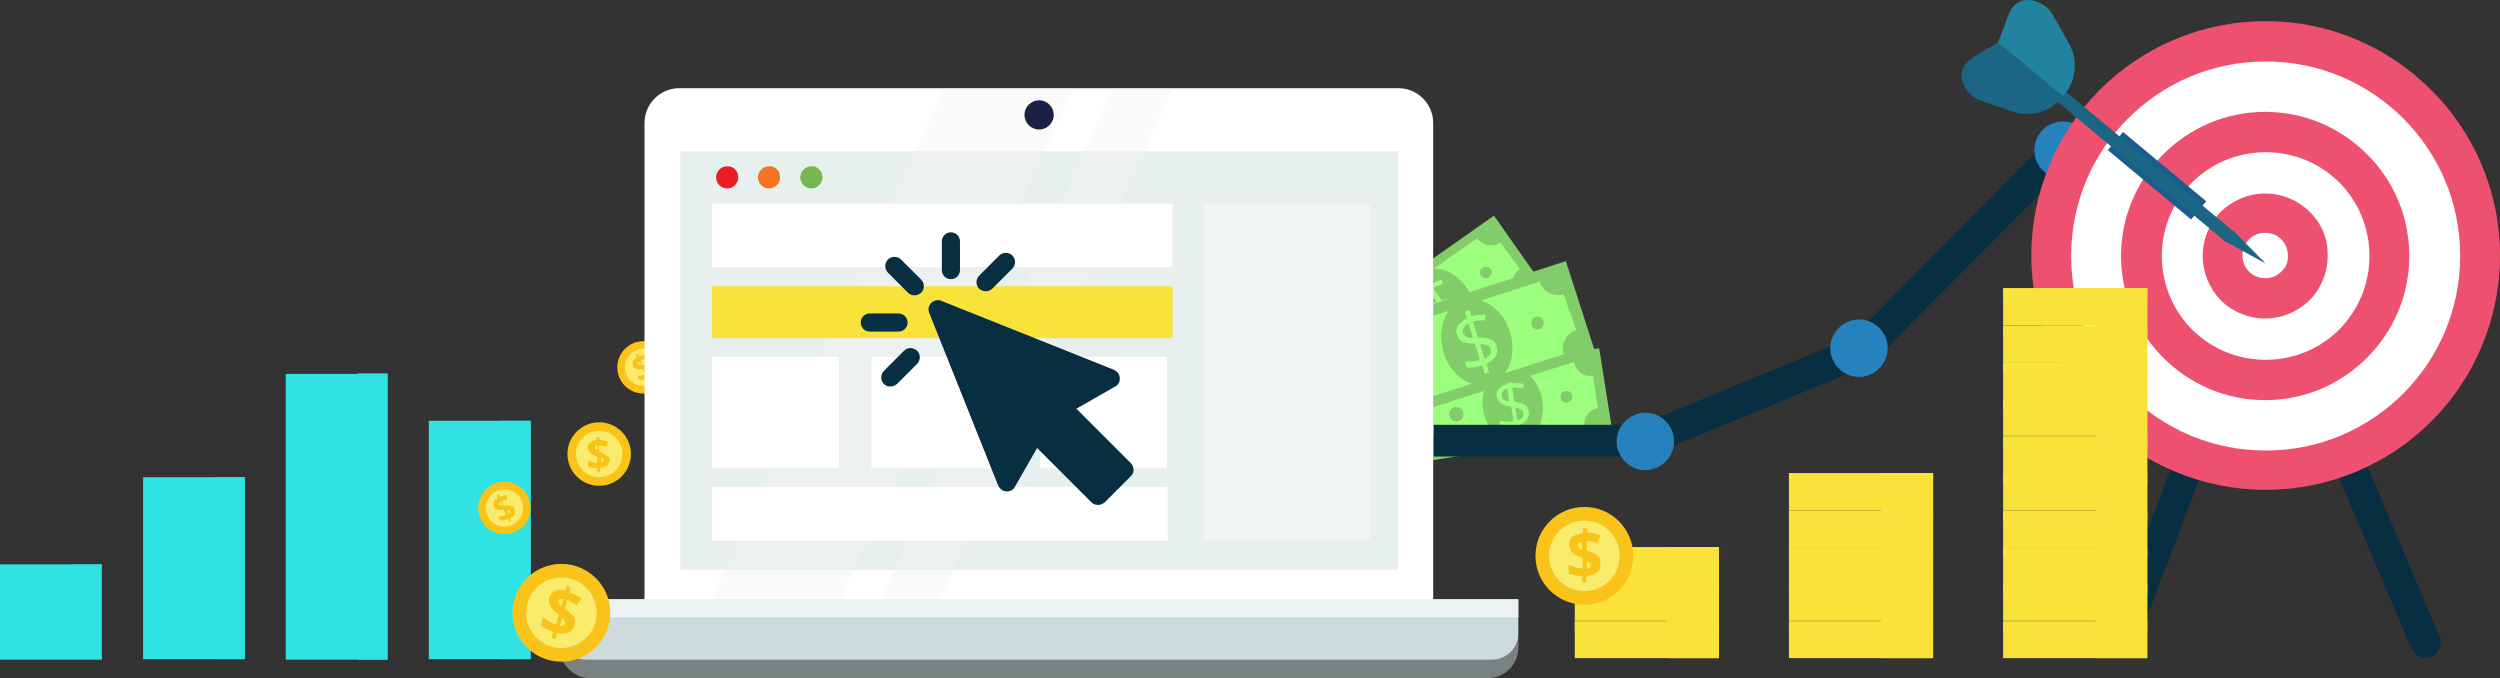 <?xml version="1.0" encoding="utf-8"?>
<!-- Generator: Adobe Illustrator 22.0.1, SVG Export Plug-In . SVG Version: 6.00 Build 0)  -->
<svg version="1.1" id="Layer_1" xmlns="http://www.w3.org/2000/svg" xmlns:xlink="http://www.w3.org/1999/xlink" x="0px" y="0px"
	 viewBox="0 0 496.1 134.6" style="enable-background:new 0 0 496.1 134.6;" xml:space="preserve">
<rect x="0" y="0" width="496.1" height="134.6" fill="#333333" stroke="none"/>
<style type="text/css">
	.st0{fill:#F9C319;}
	.st1{fill:#F9EB6B;}
	.st2{fill:#82CC69;}
	.st3{fill:#9BFF7D;}
	.st4{opacity:0.63;fill:#A3AEAF;enable-background:new    ;}
	.st5{fill:#FFFFFF;}
	.st6{fill:#30E2E2;}
	.st7{display:none;}
	.st8{display:inline;}
	.st9{fill:#E8EFEF;}
	.st10{opacity:0.39;}
	.st11{fill:#F1F2F2;}
	.st12{fill:#1A2144;}
	.st13{fill:#EA1D24;}
	.st14{fill:#F37422;}
	.st15{fill:#77B751;}
	.st16{fill:#CEDBDD;}
	.st17{opacity:0.63;fill:#FFFFFF;enable-background:new    ;}
	.st18{fill:#F9E23A;}
	.st19{opacity:0.34;fill:#FFFFFF;}
	.st20{fill:#082E41;}
	.st21{fill:#2682BC;}
	.st22{display:inline;fill:#E8EFEF;}
	.st23{fill:#ED516F;}
	.st24{fill:#1A5C8E;}
	.st25{fill:#1A6684;}
	.st26{fill:#2283A0;}
</style>
<g>
	<ellipse class="st0" cx="127.7" cy="72.9" rx="5.2" ry="5.2"/>
	<ellipse class="st1" cx="127.7" cy="72.9" rx="3.7" ry="3.7"/>
	<g>
		<path class="st0" d="M129.7,73.1c0.1,0.3,0.1,0.6,0,1s-0.4,0.6-0.9,0.8l0.3,0.6l-0.4,0.2l-0.3-0.6c-0.5,0.2-1,0.3-1.5,0.3
			l-0.4-0.8c0.2,0,0.5,0,0.8-0.1c0.3,0,0.5-0.1,0.7-0.2l-0.4-1l-0.3,0c-0.5,0-0.9,0-1.1-0.1c-0.3-0.1-0.5-0.3-0.6-0.6
			c-0.1-0.3-0.1-0.6,0-0.9s0.4-0.6,0.8-0.8l-0.2-0.5l0.4-0.2l0.2,0.5c0.5-0.2,1-0.3,1.4-0.3l0,0.9c-0.4,0-0.8,0.1-1.1,0.2l0.4,0.9
			c0.5,0,0.8,0,1.1,0c0.2,0,0.4,0.1,0.5,0.2C129.5,72.7,129.6,72.9,129.7,73.1z M126.6,72.2c0,0.1,0.1,0.2,0.2,0.2
			c0.1,0,0.2,0,0.4,0l-0.3-0.7C126.6,71.8,126.5,72,126.6,72.2z M128.7,73.5c0-0.1-0.1-0.2-0.2-0.2s-0.2,0-0.4,0l0.3,0.8
			C128.7,73.9,128.8,73.7,128.7,73.5z"/>
	</g>
</g>
<g>
	<g>
		<g>
			
				<rect x="281.4" y="72" transform="matrix(0.988 -0.156 0.156 0.988 -8.862 47.692)" class="st2" width="37.4" height="16.8"/>
			<path class="st3" d="M312.4,71.9L285.8,76c0.3,1.8-0.9,3.5-2.7,3.8l0.5,3.2l0,0.1l0.5,3.2c1.8-0.3,3.5,0.9,3.8,2.7l26.5-4.2
				c-0.3-1.8,0.9-3.5,2.7-3.8l-0.5-3.2l0-0.1l-0.5-3.2C314.4,74.9,312.7,73.7,312.4,71.9z"/>
			<path class="st2" d="M306.1,79.5c0.6,4.1-1.5,7.9-4.7,8.3c-3.3,0.5-6.4-2.4-7.1-6.5c-0.6-4.1,1.5-7.9,4.7-8.3
				C302.3,72.5,305.4,75.4,306.1,79.5z"/>
			<path class="st2" d="M290.4,82c0.1,0.8-0.4,1.5-1.2,1.6s-1.5-0.4-1.6-1.2c-0.1-0.8,0.4-1.5,1.2-1.6
				C289.5,80.7,290.3,81.2,290.4,82z"/>
			<path class="st2" d="M312,78.6c0.1,0.6-0.3,1.2-1,1.3c-0.6,0.1-1.2-0.3-1.3-1s0.3-1.2,1-1.3C311.3,77.5,311.9,77.9,312,78.6z"/>
			<g>
				<path class="st3" d="M303.4,81.8c0.1,0.6-0.1,1.1-0.5,1.6c-0.4,0.5-1,0.8-1.8,1.1l0.2,1.5l-0.8,0.1l-0.2-1.5
					c-0.5,0.1-1,0.1-1.4,0.1c-0.5,0-0.9,0-1.2-0.1l-0.1-1.1c0.4,0.1,0.8,0.1,1.4,0.2c0.5,0,1,0,1.3-0.1l-0.4-2.9
					c-1-0.1-1.6-0.4-2.1-0.7c-0.4-0.3-0.7-0.8-0.8-1.4c-0.1-0.6,0.1-1.1,0.5-1.5c0.4-0.5,1-0.8,1.7-0.9l-0.2-1.2l0.8-0.1l0.2,1.2
					c0.8-0.1,1.6-0.1,2.4,0.1l-0.2,0.9c-0.7-0.2-1.4-0.2-2.1-0.2l0.4,2.8c0.7,0.1,1.3,0.3,1.6,0.4c0.4,0.1,0.7,0.4,0.9,0.6
					C303.2,81.1,303.3,81.4,303.4,81.8z M298,78.5c0,0.3,0.2,0.6,0.4,0.8c0.2,0.2,0.6,0.3,1.1,0.4l-0.4-2.6
					c-0.4,0.1-0.7,0.3-0.9,0.6C298,77.9,298,78.2,298,78.5z M302.3,82c0-0.3-0.2-0.6-0.4-0.7c-0.2-0.1-0.7-0.3-1.2-0.4l0.4,2.5
					C302,83.2,302.4,82.7,302.3,82z"/>
			</g>
		</g>
	</g>
	<g>
		<g>
			
				<rect x="267.3" y="51.9" transform="matrix(0.818 -0.575 0.575 0.818 17.379 175.542)" class="st2" width="37.4" height="16.8"/>
			<path class="st3" d="M293.1,47.3l-22,15.4c1.1,1.5,0.7,3.6-0.8,4.6l1.9,2.6l0.1,0.1l1.9,2.6c1.5-1.1,3.6-0.7,4.6,0.8l22-15.4
				c-1.1-1.5-0.7-3.6,0.8-4.6l-1.9-2.6l-0.1-0.1l-1.9-2.6C296.3,49.1,294.2,48.7,293.1,47.3z"/>
			<path class="st2" d="M290.9,56.9c2.4,3.4,2.2,7.7-0.6,9.6c-2.7,1.9-6.8,0.7-9.2-2.7c-2.4-3.4-2.2-7.7,0.6-9.6
				C284.4,52.3,288.5,53.5,290.9,56.9z"/>
			<path class="st2" d="M277.9,66c0.5,0.7,0.3,1.6-0.4,2c-0.7,0.5-1.6,0.3-2-0.4c-0.5-0.7-0.3-1.6,0.4-2
				C276.5,65.2,277.5,65.3,277.9,66z"/>
			<path class="st2" d="M295.8,53.4c0.4,0.5,0.2,1.2-0.3,1.6s-1.2,0.2-1.6-0.3c-0.4-0.5-0.2-1.2,0.3-1.6
				C294.7,52.8,295.4,52.9,295.8,53.4z"/>
			<g>
				<path class="st3" d="M289.5,60.1c0.3,0.5,0.4,1,0.3,1.6c-0.1,0.6-0.5,1.2-1.1,1.7l0.9,1.3l-0.7,0.5L288,64
					c-0.4,0.3-0.8,0.6-1.2,0.7c-0.4,0.2-0.8,0.3-1.1,0.4l-0.6-0.9c0.4-0.1,0.8-0.2,1.3-0.4c0.4-0.2,0.9-0.4,1.2-0.6l-1.7-2.4
					c-0.9,0.3-1.6,0.4-2.2,0.3c-0.5-0.1-1-0.4-1.3-0.9c-0.3-0.5-0.4-1-0.3-1.6c0.1-0.6,0.5-1.1,1.1-1.6l-0.7-1l0.7-0.5l0.7,1
					c0.7-0.5,1.4-0.8,2.2-1l0.2,0.9c-0.7,0.2-1.4,0.4-1.9,0.8l1.7,2.4c0.7-0.2,1.3-0.3,1.6-0.4c0.4-0.1,0.8,0,1,0.2
					C289,59.5,289.2,59.7,289.5,60.1z M283.2,59.5c0.2,0.3,0.4,0.4,0.7,0.5c0.3,0.1,0.7,0,1.2-0.1l-1.5-2.1
					c-0.3,0.3-0.5,0.6-0.6,0.9C283,59,283,59.2,283.2,59.5z M288.6,60.8c-0.2-0.3-0.4-0.4-0.7-0.4c-0.3,0-0.7,0-1.3,0.2l1.4,2.1
					C288.8,62,289,61.3,288.6,60.8z"/>
			</g>
		</g>
	</g>
	<g>
		<g>
			
				<rect x="271.4" y="58.1" transform="matrix(0.952 -0.307 0.307 0.952 -6.701 93.125)" class="st2" width="43.3" height="19.5"/>
			<path class="st3" d="M305.5,55.9l-29.6,9.5c0.6,2-0.5,4.2-2.5,4.8l1.2,3.5l0.1,0.1l1.2,3.5c2-0.6,4.2,0.5,4.8,2.5l29.6-9.5
				c-0.6-2,0.5-4.2,2.5-4.8l-1.2-3.5l-0.1-0.1l-1.2-3.5C308.3,59,306.1,57.9,305.5,55.9z"/>
			<path class="st2" d="M299.6,65.8c1.5,4.6-0.3,9.2-3.9,10.4c-3.6,1.2-7.8-1.6-9.2-6.2c-1.5-4.6,0.3-9.2,3.9-10.4
				C294,58.5,298.2,61.2,299.6,65.8z"/>
			<path class="st2" d="M282.2,71.4c0.3,0.9-0.2,1.8-1.1,2.1c-0.9,0.3-1.8-0.2-2.1-1.1c-0.3-0.9,0.2-1.8,1.1-2.1
				C280.9,70.1,281.9,70.5,282.2,71.4z"/>
			<path class="st2" d="M306.3,63.7c0.2,0.7-0.2,1.4-0.8,1.6c-0.7,0.2-1.4-0.2-1.6-0.8c-0.2-0.7,0.2-1.4,0.8-1.6
				C305.4,62.6,306.1,63,306.3,63.7z"/>
			<g>
				<path class="st3" d="M297,68.8c0.2,0.7,0.2,1.3-0.2,1.9s-0.9,1.1-1.8,1.5l0.5,1.7l-0.9,0.3l-0.5-1.7c-0.6,0.2-1.1,0.3-1.7,0.4
					c-0.6,0.1-1,0.1-1.4,0l-0.3-1.2c0.5,0.1,1,0,1.5,0s1.1-0.2,1.5-0.3l-1-3.2c-1.1,0-2-0.2-2.5-0.4c-0.5-0.3-0.9-0.8-1.1-1.4
					c-0.2-0.6-0.1-1.2,0.2-1.8c0.4-0.5,0.9-1,1.8-1.4l-0.4-1.4l0.9-0.3l0.4,1.3c0.9-0.3,1.9-0.4,2.8-0.3l-0.1,1.1
					c-0.8-0.1-1.6,0-2.4,0.2l1,3.2c0.9,0,1.5,0,2,0.2c0.4,0.1,0.9,0.3,1.1,0.5C296.7,68,296.9,68.4,297,68.8z M290.3,66
					c0.1,0.4,0.4,0.6,0.6,0.8c0.3,0.1,0.7,0.3,1.4,0.3l-0.9-2.9c-0.4,0.2-0.8,0.5-0.9,0.8C290.2,65.4,290.2,65.7,290.3,66z
					 M295.8,69.3c-0.1-0.4-0.3-0.6-0.6-0.8c-0.3-0.1-0.8-0.2-1.5-0.2l0.9,2.9C295.7,70.7,296,70.1,295.8,69.3z"/>
			</g>
		</g>
	</g>
</g>
<path class="st4" d="M295.1,134.6H117.3c-3.5,0-6.3-2.8-6.3-6.3v-1.9h190.3v1.9C301.4,131.8,298.6,134.6,295.1,134.6z"/>
<g>
	<path class="st5" d="M465.5,27.6c-0.3-0.8-0.6-1.6-0.9-2.4c-0.8-0.3-1.6-0.6-2.4-0.9c0.8-0.3,1.6-0.6,2.4-0.9
		c0.3-0.8,0.6-1.6,0.9-2.4c0.3,0.8,0.6,1.6,0.9,2.4c0.8,0.3,1.6,0.6,2.4,0.9c-0.8,0.3-1.6,0.6-2.4,0.9
		C466.1,26,465.8,26.8,465.5,27.6z"/>
</g>
<g>
	<g>
		<rect x="85.1" y="83.5" class="st6" width="20.2" height="47.3"/>
	</g>
	<g>
		<g>
			<rect x="99.4" y="83.5" class="st6" width="5.9" height="47.3"/>
		</g>
	</g>
</g>
<g>
	<g>
		<rect x="56.7" y="74.2" class="st6" width="20.2" height="56.7"/>
	</g>
	<g>
		<g>
			<rect x="71" y="74.1" class="st6" width="5.9" height="56.8"/>
		</g>
	</g>
</g>
<g>
	<g>
		<rect x="28.4" y="94.7" class="st6" width="20.2" height="36.1"/>
	</g>
	<g>
		<g>
			<rect x="42.6" y="94.7" class="st6" width="5.9" height="36.1"/>
		</g>
	</g>
</g>
<g>
	<rect y="112" class="st6" width="20.2" height="18.9"/>
	<g>
		<g>
			<rect x="14.2" y="112" class="st6" width="5.9" height="18.8"/>
		</g>
	</g>
</g>
<g class="st7">
	<g class="st8">
		
			<rect x="96.2" y="101.1" transform="matrix(0.956 -0.293 0.293 0.956 -27.617 40.484)" class="st2" width="50.2" height="22.5"/>
		<path class="st3" d="M135.9,98.8l-34.4,10.5c0.7,2.4-0.6,4.8-3,5.5l1.3,4.1l0.1,0.1l1.3,4.1c2.4-0.7,4.8,0.6,5.5,3l34.4-10.5
			c-0.7-2.4,0.6-4.8,3-5.5l-1.3-4.1l-0.1-0.1l-1.3-4.1C139.2,102.4,136.6,101.1,135.9,98.8z"/>
		<path class="st2" d="M129,110.1c1.6,5.3-0.5,10.7-4.7,12c-4.2,1.3-9-1.9-10.6-7.3c-1.6-5.3,0.5-10.7,4.7-12
			C122.6,101.5,127.4,104.8,129,110.1z"/>
		<path class="st2" d="M108.7,116.3c0.3,1-0.3,2.1-1.3,2.5c-1,0.3-2.1-0.3-2.5-1.3c-0.3-1,0.3-2.1,1.3-2.5
			C107.3,114.7,108.4,115.3,108.7,116.3z"/>
		<path class="st2" d="M136.8,107.7c0.3,0.8-0.2,1.6-1,1.9c-0.8,0.3-1.6-0.2-1.9-1c-0.3-0.8,0.2-1.6,1-1.9
			C135.7,106.5,136.5,106.9,136.8,107.7z"/>
		<g>
			<path class="st3" d="M125.9,113.6c0.3,0.8,0.2,1.5-0.3,2.2c-0.5,0.7-1.1,1.2-2.1,1.7l0.6,2l-1.1,0.3l-0.6-1.9
				c-0.6,0.2-1.3,0.3-1.9,0.4c-0.6,0-1.1,0.1-1.6,0l-0.4-1.4c0.6,0.1,1.1,0,1.8,0c0.6,0,1.2-0.2,1.7-0.3l-1.2-3.8
				c-1.3,0-2.3-0.2-2.8-0.5c-0.6-0.4-1-0.9-1.3-1.7c-0.3-0.7-0.1-1.4,0.3-2.1c0.4-0.6,1.1-1.2,2.1-1.6l-0.4-1.6l1.1-0.3l0.4,1.5
				c1.1-0.3,2.2-0.4,3.2-0.3l-0.1,1.3c-0.9-0.1-1.9,0-2.8,0.2l1.2,3.8c1,0,1.7,0.1,2.3,0.2c0.5,0.2,1,0.3,1.3,0.6
				C125.5,112.6,125.7,113.1,125.9,113.6z M118.1,110.2c0.1,0.4,0.4,0.7,0.7,1c0.4,0.2,0.8,0.3,1.6,0.3l-1-3.3
				c-0.5,0.3-0.9,0.6-1.1,1C118.1,109.4,118.1,109.8,118.1,110.2z M124.5,114.1c-0.1-0.4-0.3-0.7-0.7-0.9c-0.4-0.2-0.9-0.2-1.7-0.3
				l1,3.3C124.3,115.7,124.7,115,124.5,114.1z"/>
		</g>
	</g>
</g>
<g class="st7">
	<g class="st8">
		
			<rect x="96" y="84.3" transform="matrix(0.999 -3.510152e-02 3.510152e-02 0.999 -3.279 4.308)" class="st2" width="50.2" height="22.5"/>
		<path class="st3" d="M138.7,86.2l-36,1.3c0.1,2.5-1.8,4.5-4.3,4.6l0.2,4.3l0,0.2l0.2,4.3c2.5-0.1,4.5,1.8,4.6,4.3l36-1.3
			c-0.1-2.5,1.8-4.5,4.3-4.6l-0.2-4.3l0-0.2l-0.2-4.3C140.9,90.5,138.8,88.6,138.7,86.2z"/>
		<path class="st2" d="M129.1,95.3c0.2,5.6-3.3,10.2-7.6,10.4c-4.4,0.2-8.2-4.2-8.4-9.8c-0.2-5.6,3.3-10.2,7.6-10.4
			C125.2,85.4,128.9,89.7,129.1,95.3z"/>
		<path class="st2" d="M107.9,96.1c0,1.1-0.8,2-1.9,2c-1.1,0-2-0.8-2-1.9c0-1.1,0.8-2,1.9-2C106.9,94.1,107.9,94.9,107.9,96.1z"/>
		<path class="st2" d="M137.2,95c0,0.8-0.6,1.5-1.4,1.6c-0.8,0-1.5-0.6-1.6-1.4c0-0.8,0.6-1.5,1.4-1.6
			C136.5,93.5,137.2,94.2,137.2,95z"/>
		<g>
			<path class="st3" d="M125.2,97.9c0,0.8-0.2,1.5-0.9,2.1c-0.6,0.6-1.4,0.9-2.5,1.1l0,2.1l-1.1,0l-0.1-2c-0.7,0-1.3,0-2-0.1
				c-0.6-0.1-1.1-0.2-1.5-0.4l0-1.4c0.5,0.2,1.1,0.3,1.7,0.5c0.6,0.1,1.2,0.1,1.7,0.2l-0.1-3.9c-1.2-0.4-2.1-0.8-2.6-1.2
				c-0.5-0.5-0.8-1.1-0.8-2c-0.1-0.8,0.3-1.4,0.8-2c0.6-0.5,1.4-0.8,2.4-1l0-1.6l1.1,0l0,1.6c1.1,0,2.2,0.1,3.2,0.5l-0.4,1.2
				c-0.9-0.3-1.8-0.5-2.7-0.5l0.1,3.9c1,0.3,1.6,0.5,2.1,0.8c0.4,0.3,0.9,0.6,1.1,0.9C125.1,96.9,125.2,97.3,125.2,97.9z
				 M118.6,92.6c0,0.5,0.2,0.8,0.4,1.1c0.3,0.2,0.7,0.5,1.4,0.7l-0.1-3.5c-0.6,0.1-1.1,0.3-1.3,0.6
				C118.7,91.9,118.6,92.2,118.6,92.6z M123.7,98c0-0.5-0.1-0.8-0.4-1s-0.8-0.5-1.6-0.7l0.1,3.5C123.1,99.5,123.7,99,123.7,98z"/>
		</g>
	</g>
</g>
<path class="st5" d="M284.5,119.7H127.9V24.4c0-3.8,3.1-6.9,6.9-6.9h142.7c3.8,0,6.9,3.1,6.9,6.9v95.3
	C284.4,119.7,284.5,119.7,284.5,119.7z"/>
<rect x="135" y="30" class="st9" width="142.4" height="83.1"/>
<g class="st10">
	<polygon class="st11" points="187.4,17.5 141.3,118.7 166.8,118.7 212.9,17.5 	"/>
	<polygon class="st11" points="220.9,17.5 174.8,118.7 186.6,118.7 232.7,17.5 	"/>
</g>
<path class="st12" d="M209.1,22.8c0,1.6-1.3,2.9-2.9,2.9c-1.6,0-2.9-1.3-2.9-2.9s1.3-2.9,2.9-2.9S209.1,21.2,209.1,22.8z"/>
<g>
	<path class="st13" d="M146.5,35.2c0,1.2-1,2.2-2.2,2.2s-2.2-1-2.2-2.2s1-2.2,2.2-2.2C145.5,32.9,146.5,33.9,146.5,35.2z"/>
	<path class="st14" d="M154.8,35.2c0,1.2-1,2.2-2.2,2.2s-2.2-1-2.2-2.2s1-2.2,2.2-2.2C153.8,32.9,154.8,33.9,154.8,35.2z"/>
	<path class="st15" d="M163.2,35.2c0,1.2-1,2.2-2.2,2.2s-2.2-1-2.2-2.2s1-2.2,2.2-2.2C162.2,32.9,163.2,33.9,163.2,35.2z"/>
</g>
<path class="st16" d="M296,130.9H116.4c-3,0-5.4-2.4-5.4-5.4v-6.6h190.3v6.6C301.4,128.5,299,130.9,296,130.9z"/>
<rect x="111" y="118.9" class="st17" width="190.3" height="3.6"/>
<g>
	<rect x="141.3" y="56.8" class="st18" width="91.4" height="10.3"/>
	<rect x="141.3" y="40.4" class="st5" width="91.4" height="12.6"/>
	<rect x="239" y="40.4" class="st19" width="32.9" height="66.8"/>
	<rect x="141.3" y="70.8" class="st5" width="25.2" height="22.1"/>
	<rect x="172.9" y="70.8" class="st5" width="25.2" height="22.1"/>
	<rect x="206.4" y="70.8" class="st5" width="25.2" height="22.1"/>
	<rect x="141.3" y="96.6" class="st5" width="90.4" height="10.7"/>
</g>
<g>
	<g>
		<polygon class="st20" points="326.8,90.6 284.5,90.6 284.5,84.3 325.5,84.3 367.6,66.9 409.5,24.7 414,29.2 371.2,72.3 		"/>
	</g>
	<path class="st21" d="M332.2,87.6c0,3.1-2.6,5.7-5.7,5.7s-5.7-2.6-5.7-5.7s2.6-5.7,5.7-5.7S332.2,84.4,332.2,87.6z"/>
	<path class="st21" d="M374.6,69.1c0,3.1-2.6,5.7-5.7,5.7s-5.7-2.6-5.7-5.7s2.6-5.7,5.7-5.7C372.1,63.4,374.6,66,374.6,69.1z"/>
	<circle class="st21" cx="409.4" cy="29.8" r="5.7"/>
</g>
<g>
	<path class="st20" d="M224.4,91.9l-10.8-10.8l7.7-4.4c0.6-0.3,1-1,0.9-1.7c0-0.7-0.5-1.3-1.1-1.6l-34.3-13.7
		c-0.7-0.3-1.4-0.1-2,0.4c-0.5,0.5-0.7,1.3-0.4,2l13.7,34.3c0.3,0.6,0.9,1.1,1.6,1.1c0.7,0.1,1.4-0.3,1.7-0.9l4.4-7.7l10.8,10.8
		c0.3,0.3,0.8,0.5,1.3,0.5c0.5,0,0.9-0.2,1.3-0.5l5.3-5.3C225.1,93.8,225.1,92.6,224.4,91.9z"/>
	<path class="st20" d="M178.8,51.5c-0.7-0.7-1.9-0.7-2.6,0c-0.7,0.7-0.7,1.9,0,2.6l4,4c0.4,0.4,0.8,0.5,1.3,0.5
		c0.5,0,0.9-0.2,1.3-0.5c0.7-0.7,0.7-1.9,0-2.6L178.8,51.5z"/>
	<path class="st20" d="M180.1,64c0-1-0.8-1.8-1.8-1.8h-5.7c-1,0-1.8,0.8-1.8,1.8s0.8,1.8,1.8,1.8h5.7C179.3,65.8,180.1,65,180.1,64z
		"/>
	<path class="st20" d="M179.4,69.6l-4,4c-0.7,0.7-0.7,1.9,0,2.6c0.4,0.4,0.8,0.5,1.3,0.5c0.5,0,0.9-0.2,1.3-0.5l4-4
		c0.7-0.7,0.7-1.9,0-2.6C181.2,68.9,180.1,68.9,179.4,69.6z"/>
	<path class="st20" d="M188.7,55.4c1,0,1.8-0.8,1.8-1.8v-5.7c0-1-0.8-1.8-1.8-1.8c-1,0-1.8,0.8-1.8,1.8v5.7
		C186.9,54.6,187.7,55.4,188.7,55.4z"/>
	<path class="st20" d="M195.6,57.8c0.5,0,0.9-0.2,1.3-0.5l4-4c0.7-0.7,0.7-1.9,0-2.6c-0.7-0.7-1.9-0.7-2.6,0l-4,4
		c-0.7,0.7-0.7,1.9,0,2.6C194.7,57.6,195.1,57.8,195.6,57.8z"/>
</g>
<g>
	<ellipse class="st0" cx="111.4" cy="121.6" rx="9.7" ry="9.7"/>
	<ellipse class="st1" cx="111.4" cy="121.6" rx="7" ry="7"/>
	<g>
		<path class="st0" d="M114,124.2c-0.2,0.6-0.6,1.1-1.2,1.3c-0.6,0.2-1.3,0.3-2.2,0.1l-0.4,1.3l-0.8-0.3l0.4-1.2
			c-1-0.3-1.8-0.8-2.5-1.3l0.5-1.6c0.3,0.3,0.7,0.6,1.2,0.8c0.4,0.3,0.9,0.5,1.3,0.6l0.6-1.9l-0.4-0.3c-0.7-0.6-1.2-1.1-1.4-1.6
			c-0.2-0.5-0.3-1-0.1-1.5c0.2-0.6,0.5-1,1.1-1.3c0.6-0.3,1.3-0.3,2.1-0.1l0.3-0.9l0.8,0.3l-0.3,0.9c0.9,0.3,1.7,0.8,2.4,1.3l-1,1.3
			c-0.6-0.5-1.2-0.8-1.8-1.1l-0.5,1.8c0.7,0.5,1.2,1,1.5,1.3c0.3,0.3,0.4,0.7,0.5,1C114.2,123.5,114.1,123.8,114,124.2z
			 M110.8,119.3c-0.1,0.2,0,0.3,0.1,0.5s0.3,0.3,0.5,0.5l0.4-1.4C111.2,118.8,110.9,118.9,110.8,119.3z M112.2,123.7
			c0-0.2,0-0.3-0.1-0.5c-0.1-0.1-0.3-0.3-0.5-0.5l-0.5,1.5C111.7,124.3,112,124.1,112.2,123.7z"/>
	</g>
</g>
<g>
	<ellipse class="st0" cx="118.9" cy="90.1" rx="6.3" ry="6.3"/>
	<ellipse class="st1" cx="118.9" cy="90.1" rx="4.6" ry="4.6"/>
	<g>
		<path class="st0" d="M121,91.2c0,0.4-0.2,0.8-0.5,1.1s-0.8,0.4-1.4,0.5v0.9h-0.6v-0.8c-0.7,0-1.3-0.1-1.8-0.4v-1.1
			c0.2,0.1,0.5,0.2,0.9,0.3c0.3,0.1,0.6,0.2,0.9,0.2v-1.3l-0.3-0.1c-0.6-0.2-1-0.5-1.2-0.7c-0.2-0.3-0.4-0.6-0.4-1
			c0-0.4,0.2-0.7,0.5-1s0.8-0.4,1.3-0.5v-0.6h0.6v0.6c0.6,0,1.2,0.2,1.7,0.4l-0.4,1c-0.4-0.2-0.9-0.3-1.4-0.3v1.2
			c0.6,0.2,0.9,0.4,1.2,0.6c0.2,0.2,0.4,0.3,0.5,0.5C121,90.8,121,91,121,91.2z M118.1,88.8c0,0.1,0,0.2,0.1,0.3s0.2,0.2,0.4,0.2v-1
			C118.3,88.4,118.1,88.5,118.1,88.8z M119.8,91.3c0-0.1,0-0.2-0.1-0.3c-0.1-0.1-0.2-0.2-0.4-0.2v1
			C119.6,91.7,119.8,91.6,119.8,91.3z"/>
	</g>
</g>
<g>
	<ellipse class="st0" cx="100.1" cy="100.8" rx="5.2" ry="5.2"/>
	<ellipse class="st1" cx="100.1" cy="100.8" rx="3.7" ry="3.7"/>
	<g>
		<path class="st0" d="M102.1,101c0.1,0.3,0.1,0.6,0,1s-0.4,0.6-0.9,0.8l0.3,0.6l-0.4,0.2l-0.3-0.6c-0.5,0.2-1,0.3-1.5,0.3l-0.4-0.8
			c0.2,0,0.5,0,0.8-0.1c0.3,0,0.5-0.1,0.7-0.2l-0.4-1l-0.3,0c-0.5,0-0.9,0-1.1-0.1c-0.3-0.1-0.5-0.3-0.6-0.6c-0.1-0.3-0.1-0.6,0-0.9
			s0.4-0.6,0.8-0.8l-0.2-0.5l0.4-0.2l0.2,0.5c0.5-0.2,1-0.3,1.4-0.3l0,0.9c-0.4,0-0.8,0.1-1.1,0.2l0.4,0.9c0.5,0,0.8,0,1.1,0
			c0.2,0,0.4,0.1,0.5,0.2C101.9,100.6,102,100.8,102.1,101z M99.1,100.1c0,0.1,0.1,0.2,0.2,0.2s0.2,0,0.4,0l-0.3-0.7
			C99.1,99.7,99,99.9,99.1,100.1z M101.2,101.4c0-0.1-0.1-0.2-0.2-0.2c-0.1,0-0.2,0-0.4,0l0.3,0.8
			C101.1,101.8,101.2,101.6,101.2,101.4z"/>
	</g>
</g>
<g class="st7">
	<path class="st22" d="M93.5,111.3l-2.1,1.5l-0.6-2.2l2.5-2.2l2.1-0.6l3.9,13l-2.6,0.8L93.5,111.3z"/>
</g>
<g class="st7">
	<path class="st22" d="M108.6,75.3c0-0.2-0.2-0.2-0.3-0.2l-0.8,0.2c-0.2,0-0.2,0.2-0.2,0.3l0.3,1.1l0.1-0.1c0.1-0.2,0.3-0.4,0.6-0.5
		l0.5-0.1c0.5-0.1,1,0.2,1.1,0.7l0.3,1c0.1,0.5-0.2,1-0.7,1.1l-1.4,0.4c-0.5,0.1-1-0.2-1.1-0.7l-0.7-2.7c-0.1-0.5,0.2-1,0.7-1.1
		l1.3-0.3c0.5-0.1,1,0.2,1.1,0.7l0.1,0.4l-0.9,0.2L108.6,75.3z M107.9,78c0,0.2,0.2,0.2,0.3,0.2L109,78c0.2,0,0.2-0.2,0.2-0.3
		L109,77c0-0.2-0.2-0.2-0.3-0.2l-0.4,0.1c-0.2,0-0.4,0.1-0.6,0.3l-0.1,0.1L107.9,78z"/>
	<path class="st22" d="M113.8,76.7l0.2,0.9l-0.9,0.2l-0.2-0.9l-2,0.5l-0.4-0.6l1.6-3.5l0.8-0.2l0.7,2.8l0.6-0.2l0.2,0.8L113.8,76.7z
		 M112.7,76.1l-0.4-1.5l-0.8,1.8L112.7,76.1z"/>
	<path class="st22" d="M117.5,73.5c0.1,0.3,0,0.5-0.2,0.8c0.3,0.1,0.5,0.3,0.6,0.6l0.2,0.7c0.1,0.5-0.2,1-0.7,1.1l-1.4,0.4
		c-0.5,0.1-1-0.2-1.1-0.7l-0.2-0.7c-0.1-0.3,0-0.6,0.3-0.8c-0.3-0.1-0.5-0.3-0.6-0.6l-0.2-0.6c-0.1-0.5,0.2-1,0.7-1.1l1.3-0.3
		c0.5-0.1,1,0.2,1.1,0.7L117.5,73.5z M115.8,75.1c-0.2,0-0.3,0.1-0.2,0.3l0.2,0.6c0,0.2,0.2,0.2,0.3,0.2l0.9-0.2
		c0.2,0,0.2-0.2,0.2-0.3l-0.2-0.6c0-0.2-0.2-0.2-0.4-0.2L115.8,75.1z M115.4,73.3c-0.2,0-0.2,0.2-0.2,0.3l0.1,0.5
		c0.1,0.2,0.1,0.2,0.3,0.2l0.8-0.2c0.2,0,0.2-0.1,0.2-0.3l-0.1-0.5c0-0.2-0.2-0.2-0.3-0.2L115.4,73.3z"/>
</g>
<g class="st7">
	<path class="st22" d="M113,104c-0.1,0.2,0,0.4,0.2,0.4l1.1,0.3c0.2,0.1,0.4,0,0.4-0.2l0.2-0.8c0.1-0.2-0.1-0.4-0.3-0.4l-1.1-0.3
		l0.3-1l1.1,0.3c0.2,0.1,0.3,0,0.4-0.2l0.2-0.6c0.1-0.2,0-0.4-0.2-0.4l-1-0.3c-0.2-0.1-0.4,0-0.4,0.2l-0.1,0.4l-1.2-0.4l0.2-0.6
		c0.2-0.6,0.9-1,1.5-0.8l1.6,0.5c0.6,0.2,1,0.9,0.8,1.5l-0.3,0.8c-0.1,0.3-0.3,0.6-0.8,0.7c0.3,0.3,0.4,0.7,0.3,1.1l-0.3,1
		c-0.2,0.6-0.9,1-1.5,0.8l-1.7-0.5c-0.6-0.2-1-0.9-0.8-1.5l0.2-0.6l1.2,0.4L113,104z"/>
	<path class="st22" d="M120.5,106.5l-0.4,1.2l-1.1-0.4l0.4-1.2l-2.7-0.8l0-0.9l4.2-2.8l1,0.3l-1.1,3.6l0.8,0.3l-0.3,1L120.5,106.5z
		 M119.7,105.1l0.6-1.9l-2.1,1.4L119.7,105.1z"/>
</g>
<g class="st7">
	<path class="st22" d="M106,87.5l-1.1,0.8l0.2,0c0.2,0,0.6,0.1,0.8,0.4l0.3,0.4c0.3,0.5,0.2,1.1-0.2,1.4l-1.1,0.8
		c-0.5,0.3-1.1,0.2-1.4-0.2l-0.9-1.2c-0.3-0.5-0.2-1.1,0.2-1.4l0.4-0.3l0.6,0.8l-0.3,0.2c-0.1,0.1-0.2,0.2-0.1,0.4l0.6,0.8
		c0.1,0.1,0.2,0.2,0.4,0.1l0.7-0.5c0.1-0.1,0.2-0.2,0.1-0.4l-0.2-0.3c-0.1-0.2-0.3-0.3-0.6-0.4l-0.2-0.1l-0.4-1l2.1-1.6l2,2.7
		l-0.8,0.6L106,87.5z"/>
</g>
<g>
	<g>
		<g>
			<path class="st20" d="M421,130.6c-0.4,0-0.7-0.1-1.1-0.2c-1.6-0.6-2.4-2.3-1.8-3.9l28.5-75.3c0.4-1.2,1.5-1.9,2.8-2
				c1.3,0.1,2.4,0.7,2.8,1.8l31.9,75.3c0.7,1.5-0.1,3.3-1.6,4c-1.5,0.6-3.3-0.1-4-1.6l-28.9-68.3l-25.9,68.2
				C423.4,129.9,422.2,130.6,421,130.6z"/>
		</g>
	</g>
	<g>
		<path class="st5" d="M492.1,50.8c0,23.5-19.1,42.6-42.6,42.6C426,93.3,407,74.3,407,50.8s19.1-42.6,42.6-42.6
			C473.1,8.2,492.1,27.2,492.1,50.8L492.1,50.8z"/>
	</g>
	<g>
		<path class="st23" d="M482.5,17.9C474,9.4,462.4,4.2,449.6,4.2s-24.5,5.2-32.9,13.6s-13.6,20.1-13.6,32.9s5.2,24.5,13.6,32.9
			s20.1,13.6,32.9,13.6s24.5-5.2,32.9-13.6s13.6-20.1,13.6-32.9S490.9,26.3,482.5,17.9z M476.9,78.1c-7,7-16.6,11.3-27.3,11.3
			c-10.7,0-20.3-4.3-27.3-11.3S411,61.5,411,50.8s4.3-20.3,11.3-27.3s16.6-11.3,27.3-11.3c10.7,0,20.3,4.3,27.3,11.3
			s11.3,16.6,11.3,27.3C488.2,61.4,483.9,71.1,476.9,78.1z"/>
	</g>
	<g>
		<path class="st5" d="M474.2,50.8c0,13.6-11,24.6-24.6,24.6S425,64.4,425,50.8s11-24.6,24.6-24.6C463.1,26.2,474.2,37.2,474.2,50.8
			L474.2,50.8z"/>
	</g>
	<g>
		<path class="st23" d="M469.7,30.6c-5.2-5.2-12.3-8.4-20.2-8.4c-7.9,0-15,3.2-20.2,8.4s-8.4,12.3-8.4,20.2s3.2,15,8.4,20.2
			c5.2,5.2,12.3,8.4,20.2,8.4c7.9,0,15-3.2,20.2-8.4c5.2-5.2,8.4-12.3,8.4-20.2S474.9,35.7,469.7,30.6z M464.2,65.4
			c-3.7,3.7-8.9,6-14.6,6s-10.9-2.3-14.6-6c-3.7-3.7-6-8.9-6-14.6s2.3-10.9,6-14.6c3.7-3.7,8.9-6,14.6-6s10.9,2.3,14.6,6
			s6,8.9,6,14.6S467.9,61.6,464.2,65.4z"/>
	</g>
	<g>
		<path class="st5" d="M458,50.8c0,4.7-3.8,8.5-8.5,8.5s-8.5-3.8-8.5-8.5s3.8-8.5,8.5-8.5S458,46.1,458,50.8L458,50.8z"/>
	</g>
	<g>
		<path class="st23" d="M458.3,42c-2.2-2.2-5.4-3.6-8.8-3.6s-6.5,1.4-8.8,3.6c-2.2,2.2-3.6,5.4-3.6,8.8c0,3.4,1.4,6.5,3.6,8.8
			c2.2,2.2,5.4,3.6,8.8,3.6s6.5-1.4,8.8-3.6c2.2-2.2,3.6-5.4,3.6-8.8C462,47.3,460.6,44.2,458.3,42z M452.7,53.9
			c-0.8,0.8-1.9,1.3-3.2,1.3c-1.3,0-2.4-0.5-3.2-1.3c-0.8-0.8-1.3-1.9-1.3-3.2s0.5-2.4,1.3-3.2s1.9-1.3,3.2-1.3
			c1.3,0,2.4,0.5,3.2,1.3c0.8,0.8,1.3,1.9,1.3,3.2C454.1,52,453.6,53.1,452.7,53.9z"/>
	</g>
	<g>
		<rect x="425.7" y="24" transform="matrix(0.64 -0.768 0.768 0.64 127.401 341.367)" class="st24" width="4.7" height="21.5"/>
	</g>
	<g>
		<g>
			
				<rect x="418.6" y="-1.5" transform="matrix(0.64 -0.768 0.768 0.64 129.681 332.753)" class="st25" width="2.6" height="59"/>
		</g>
		<g>
			<path class="st25" d="M391.2,11.6l5.3-3.2l12.9,10.7c-2.3,3-6.3,4.3-10.1,3l-6.2-2.1c-2-0.7-3.4-2.4-3.8-4.3
				C389,14.1,389.8,12.5,391.2,11.6z"/>
		</g>
		<g>
			<path class="st26" d="M398.7,2.6l-2.2,5.8l12.9,10.7c2.5-2.8,3.1-7,1.2-10.4L407.4,3c-1-1.8-2.9-2.9-4.9-3
				C400.8-0.1,399.3,1.1,398.7,2.6z"/>
		</g>
		<g>
			<polygon class="st25" points="442.4,46.8 443.2,45.8 449.6,52.3 441.6,47.9 			"/>
		</g>
	</g>
</g>
<g>
	<g>
		<rect x="312.5" y="123.3" class="st18" width="28.6" height="7.3"/>
		<rect x="312.5" y="123.3" class="st18" width="28.6" height="2"/>
	</g>
	<g>
		<rect x="312.5" y="115.9" class="st18" width="28.6" height="7.3"/>
		<rect x="312.5" y="115.9" class="st18" width="28.6" height="2"/>
	</g>
	<g>
		<rect x="312.5" y="108.6" class="st18" width="28.6" height="7.3"/>
		<rect x="312.5" y="108.6" class="st18" width="28.6" height="2"/>
	</g>
	<rect x="330.8" y="108.6" class="st18" width="10.3" height="22"/>
	<g>
		<rect x="355" y="123.3" class="st18" width="28.6" height="7.3"/>
		<rect x="355" y="123.3" class="st18" width="28.6" height="2"/>
	</g>
	<g>
		<rect x="355" y="115.9" class="st18" width="28.6" height="7.3"/>
		<rect x="355" y="115.9" class="st18" width="28.6" height="2"/>
	</g>
	<g>
		<rect x="355" y="108.6" class="st18" width="28.6" height="7.3"/>
		<rect x="355" y="108.6" class="st18" width="28.6" height="2"/>
	</g>
	<g>
		<rect x="355" y="101.3" class="st18" width="28.6" height="7.3"/>
		<rect x="355" y="101.3" class="st18" width="28.6" height="2"/>
	</g>
	<g>
		<rect x="355" y="93.9" class="st18" width="28.6" height="7.3"/>
		<rect x="355" y="93.9" class="st18" width="28.6" height="2"/>
	</g>
	<rect x="373.3" y="93.9" class="st18" width="10.3" height="36.7"/>
	<g>
		<rect x="397.5" y="123.3" class="st18" width="28.6" height="7.3"/>
		<rect x="397.5" y="123.3" class="st18" width="28.6" height="2"/>
	</g>
	<g>
		<rect x="397.5" y="115.9" class="st18" width="28.6" height="7.3"/>
		<rect x="397.5" y="115.9" class="st18" width="28.6" height="2"/>
	</g>
	<g>
		<rect x="397.5" y="108.6" class="st18" width="28.6" height="7.3"/>
		<rect x="397.5" y="108.6" class="st18" width="28.6" height="2"/>
	</g>
	<g>
		<rect x="397.5" y="101.3" class="st18" width="28.6" height="7.3"/>
		<rect x="397.5" y="101.3" class="st18" width="28.6" height="2"/>
	</g>
	<g>
		<rect x="397.5" y="93.9" class="st18" width="28.6" height="7.3"/>
		<rect x="397.5" y="93.9" class="st18" width="28.6" height="2"/>
	</g>
	<g>
		<rect x="397.5" y="86.6" class="st18" width="28.6" height="7.3"/>
		<rect x="397.5" y="86.6" class="st18" width="28.6" height="2"/>
	</g>
	<g>
		<rect x="397.5" y="79.2" class="st18" width="28.6" height="7.3"/>
		<rect x="397.5" y="79.2" class="st18" width="28.6" height="2"/>
	</g>
	<g>
		<rect x="397.5" y="71.9" class="st18" width="28.6" height="7.3"/>
		<rect x="397.5" y="71.9" class="st18" width="28.6" height="2"/>
	</g>
	<g>
		<rect x="397.5" y="64.6" class="st18" width="28.6" height="7.3"/>
		<rect x="397.5" y="64.6" class="st18" width="28.6" height="2"/>
	</g>
	<rect x="397.5" y="57.2" class="st18" width="28.6" height="7.3"/>
	<rect x="397.5" y="57.2" class="st18" width="28.6" height="2"/>
	<rect x="415.8" y="57.2" class="st18" width="10.3" height="73.4"/>
</g>
<g>
	<ellipse class="st0" cx="314.4" cy="110.3" rx="9.7" ry="9.7"/>
	<ellipse class="st1" cx="314.4" cy="110.3" rx="7" ry="7"/>
	<g>
		<path class="st0" d="M317.6,112c0,0.7-0.2,1.2-0.7,1.6c-0.5,0.4-1.2,0.6-2.1,0.7v1.3H314v-1.3c-1,0-2-0.2-2.7-0.5v-1.7
			c0.4,0.2,0.8,0.3,1.4,0.5c0.5,0.1,1,0.2,1.4,0.2v-2l-0.4-0.2c-0.8-0.3-1.5-0.7-1.8-1.1c-0.3-0.4-0.5-0.9-0.5-1.5
			c0-0.6,0.2-1.1,0.7-1.5c0.5-0.4,1.1-0.6,2-0.7v-1h0.9v0.9c1,0,1.9,0.2,2.6,0.6l-0.6,1.5c-0.7-0.3-1.4-0.4-2.1-0.5v1.9
			c0.8,0.3,1.4,0.6,1.8,0.8c0.3,0.2,0.6,0.5,0.8,0.8C317.6,111.3,317.6,111.6,317.6,112z M313.1,108.2c0,0.2,0.1,0.3,0.2,0.5
			s0.3,0.2,0.6,0.4v-1.5C313.4,107.6,313.1,107.8,313.1,108.2z M315.7,112.1c0-0.2-0.1-0.3-0.2-0.4s-0.4-0.2-0.6-0.4v1.6
			C315.4,112.8,315.7,112.5,315.7,112.1z"/>
	</g>
</g>
</svg>
